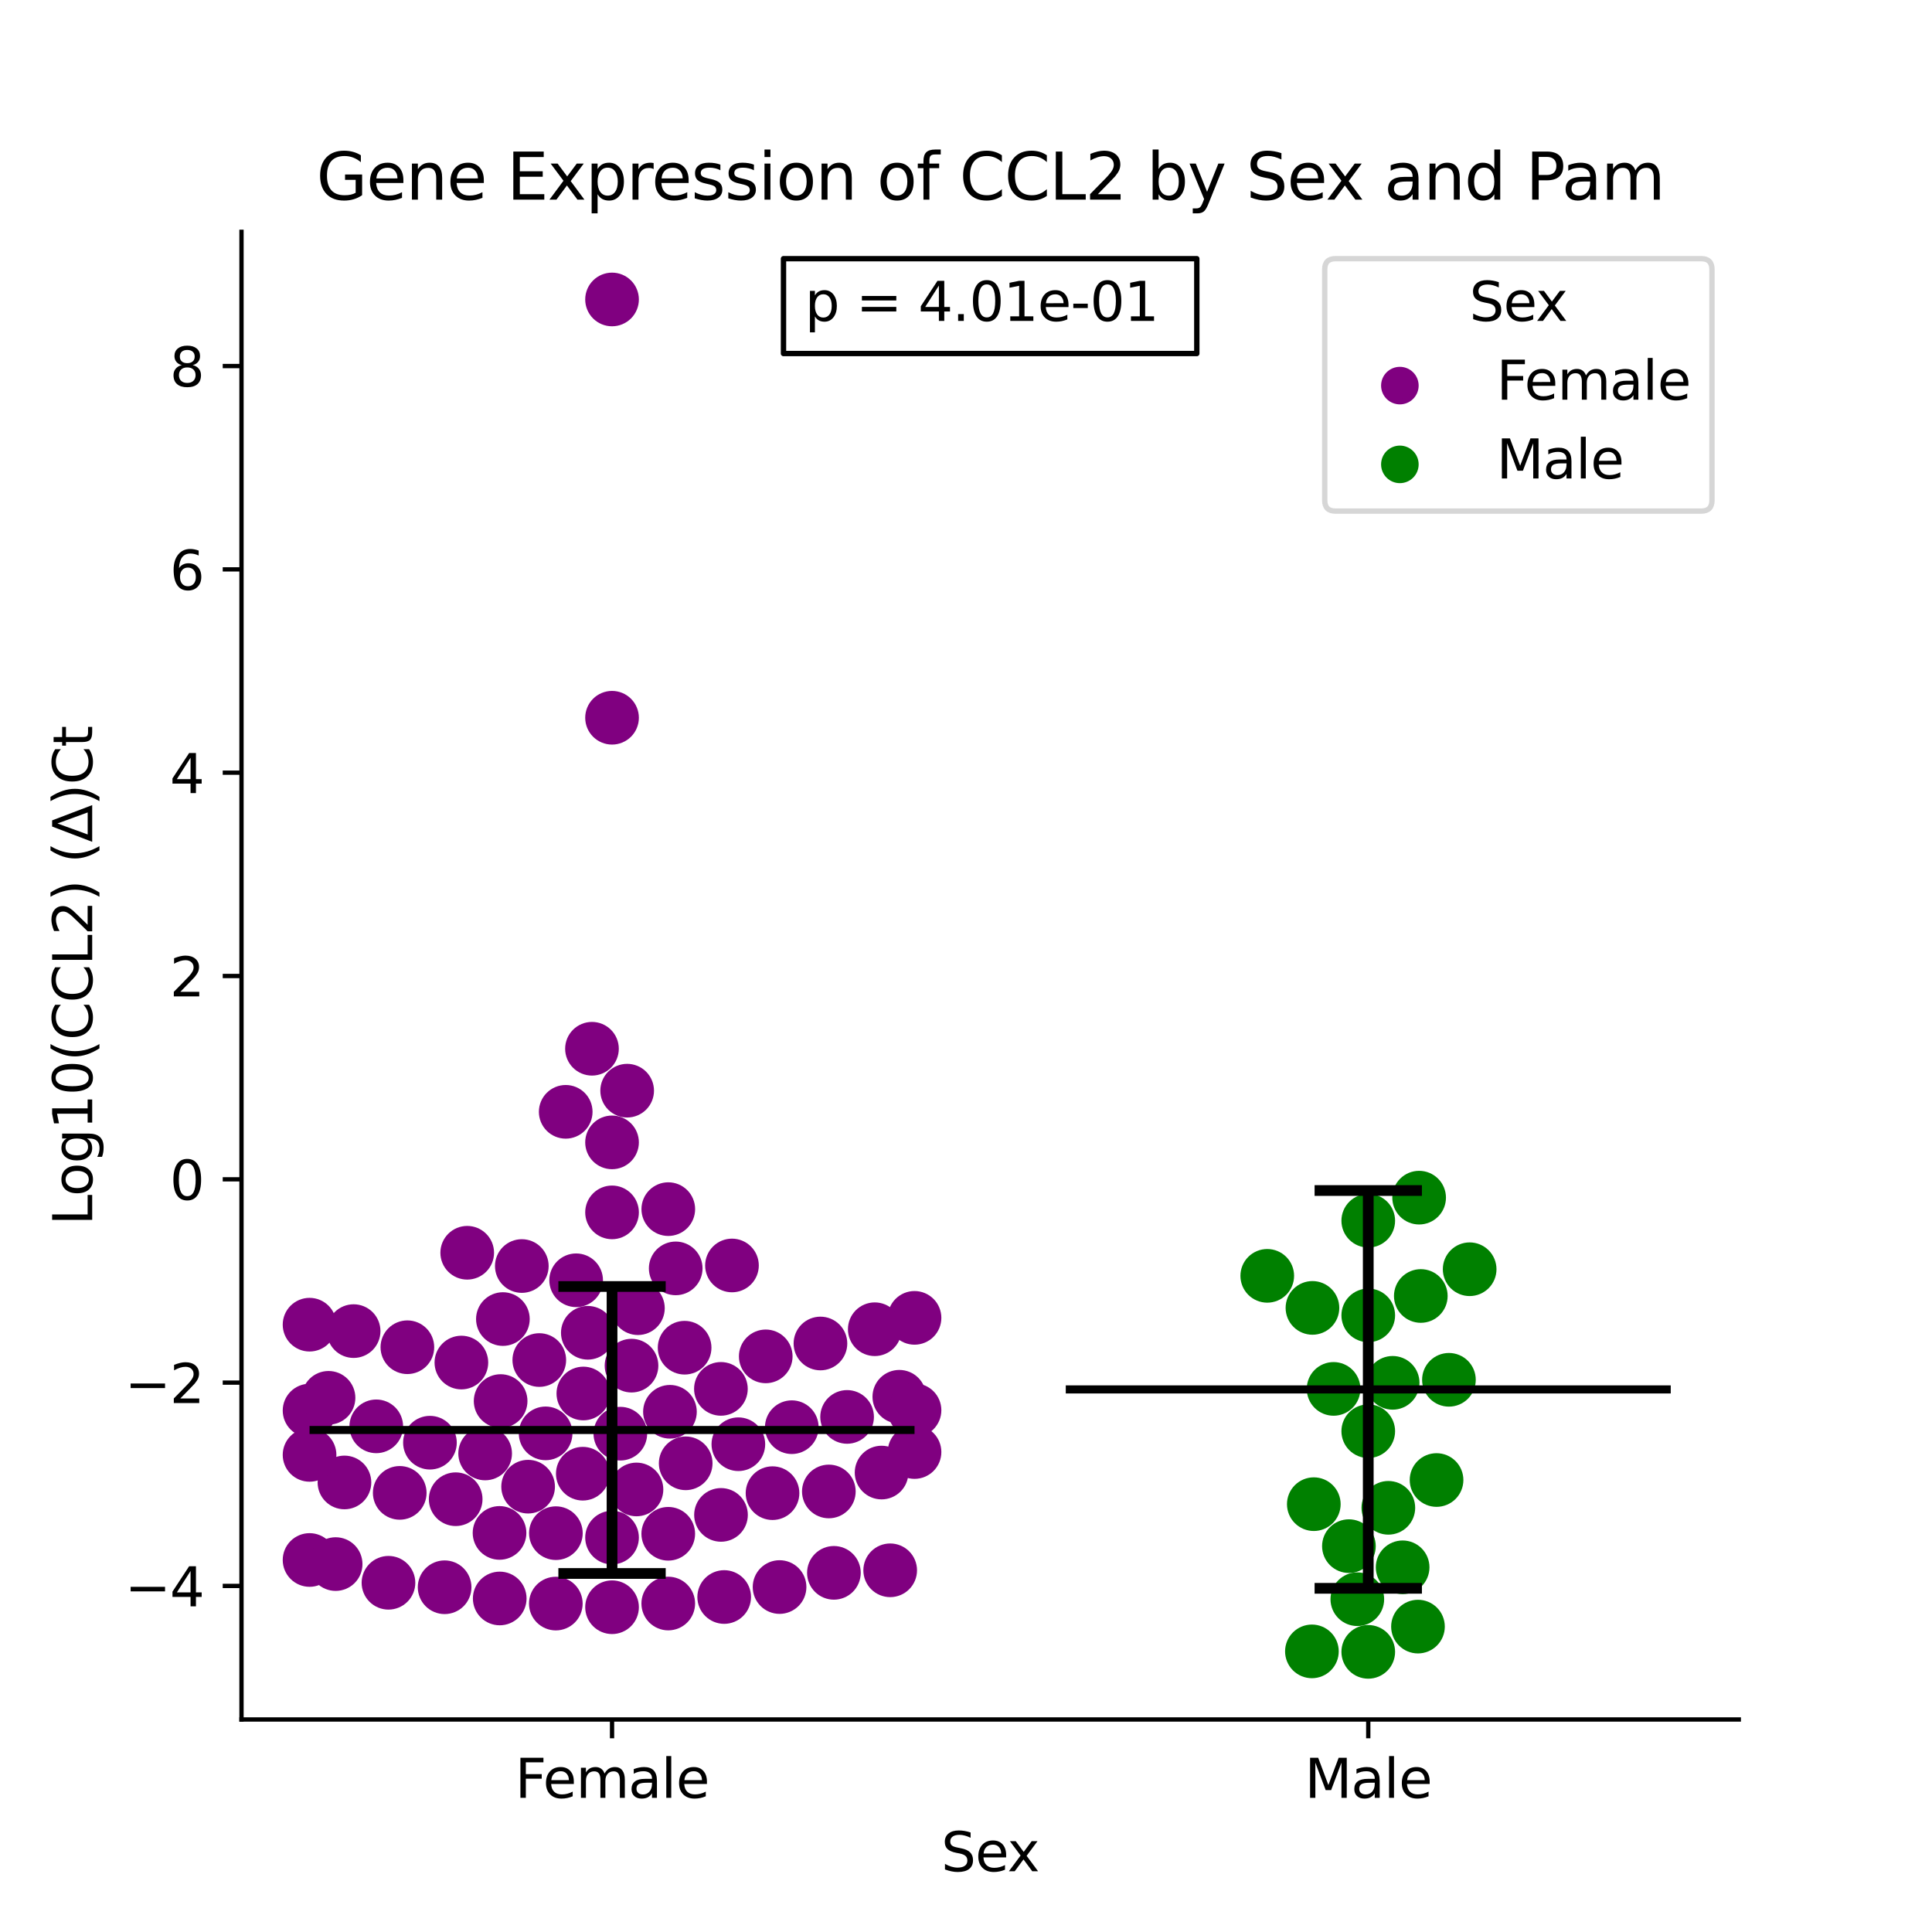 <?xml version="1.0" encoding="utf-8" standalone="no"?>
<!DOCTYPE svg PUBLIC "-//W3C//DTD SVG 1.1//EN"
  "http://www.w3.org/Graphics/SVG/1.1/DTD/svg11.dtd">
<svg xmlns:xlink="http://www.w3.org/1999/xlink" width="360pt" height="360pt" viewBox="0 0 360 360" xmlns="http://www.w3.org/2000/svg" version="1.1">
 <defs>
  <style type="text/css">*{stroke-linejoin: round; stroke-linecap: butt}</style>
 </defs>
 <g id="figure_1">
  <g id="patch_1">
   <path d="M 0 360 
L 360 360 
L 360 0 
L 0 0 
z
" style="fill: #ffffff"/>
  </g>
  <g id="axes_1">
   <g id="patch_2">
    <path d="M 45 320.4 
L 324 320.4 
L 324 43.2 
L 45 43.2 
z
" style="fill: #ffffff"/>
   </g>
   <g id="PathCollection_1">
    <defs>
     <path id="C0_0_53a5b826a6" d="M 0 5 
C 1.326 5 2.598 4.473 3.536 3.536 
C 4.473 2.598 5 1.326 5 -0 
C 5 -1.326 4.473 -2.598 3.536 -3.536 
C 2.598 -4.473 1.326 -5 0 -5 
C -1.326 -5 -2.598 -4.473 -3.536 -3.536 
C -4.473 -2.598 -5 -1.326 -5 0 
C -5 1.326 -4.473 2.598 -3.536 3.536 
C -2.598 4.473 -1.326 5 0 5 
z
"/>
    </defs>
    <g clip-path="url(#pcdf413e5a1)">
     <use xlink:href="#C0_0_53a5b826a6" x="107.357" y="238.561" style="fill: #800080"/>
    </g>
    <g clip-path="url(#pcdf413e5a1)">
     <use xlink:href="#C0_0_53a5b826a6" x="114.045" y="212.865" style="fill: #800080"/>
    </g>
    <g clip-path="url(#pcdf413e5a1)">
     <use xlink:href="#C0_0_53a5b826a6" x="114.045" y="225.909" style="fill: #800080"/>
    </g>
    <g clip-path="url(#pcdf413e5a1)">
     <use xlink:href="#C0_0_53a5b826a6" x="105.413" y="207.172" style="fill: #800080"/>
    </g>
    <g clip-path="url(#pcdf413e5a1)">
     <use xlink:href="#C0_0_53a5b826a6" x="136.393" y="235.802" style="fill: #800080"/>
    </g>
    <g clip-path="url(#pcdf413e5a1)">
     <use xlink:href="#C0_0_53a5b826a6" x="108.596" y="274.602" style="fill: #800080"/>
    </g>
    <g clip-path="url(#pcdf413e5a1)">
     <use xlink:href="#C0_0_53a5b826a6" x="57.682" y="262.837" style="fill: #800080"/>
    </g>
    <g clip-path="url(#pcdf413e5a1)">
     <use xlink:href="#C0_0_53a5b826a6" x="124.526" y="225.304" style="fill: #800080"/>
    </g>
    <g clip-path="url(#pcdf413e5a1)">
     <use xlink:href="#C0_0_53a5b826a6" x="108.698" y="259.659" style="fill: #800080"/>
    </g>
    <g clip-path="url(#pcdf413e5a1)">
     <use xlink:href="#C0_0_53a5b826a6" x="116.862" y="203.232" style="fill: #800080"/>
    </g>
    <g clip-path="url(#pcdf413e5a1)">
     <use xlink:href="#C0_0_53a5b826a6" x="110.306" y="195.42" style="fill: #800080"/>
    </g>
    <g clip-path="url(#pcdf413e5a1)">
     <use xlink:href="#C0_0_53a5b826a6" x="137.582" y="269.11" style="fill: #800080"/>
    </g>
    <g clip-path="url(#pcdf413e5a1)">
     <use xlink:href="#C0_0_53a5b826a6" x="155.386" y="293.076" style="fill: #800080"/>
    </g>
    <g clip-path="url(#pcdf413e5a1)">
     <use xlink:href="#C0_0_53a5b826a6" x="93.707" y="245.789" style="fill: #800080"/>
    </g>
    <g clip-path="url(#pcdf413e5a1)">
     <use xlink:href="#C0_0_53a5b826a6" x="134.331" y="258.797" style="fill: #800080"/>
    </g>
    <g clip-path="url(#pcdf413e5a1)">
     <use xlink:href="#C0_0_53a5b826a6" x="152.878" y="250.34" style="fill: #800080"/>
    </g>
    <g clip-path="url(#pcdf413e5a1)">
     <use xlink:href="#C0_0_53a5b826a6" x="114.045" y="133.742" style="fill: #800080"/>
    </g>
    <g clip-path="url(#pcdf413e5a1)">
     <use xlink:href="#C0_0_53a5b826a6" x="170.409" y="245.565" style="fill: #800080"/>
    </g>
    <g clip-path="url(#pcdf413e5a1)">
     <use xlink:href="#C0_0_53a5b826a6" x="70.112" y="265.778" style="fill: #800080"/>
    </g>
    <g clip-path="url(#pcdf413e5a1)">
     <use xlink:href="#C0_0_53a5b826a6" x="115.591" y="267.144" style="fill: #800080"/>
    </g>
    <g clip-path="url(#pcdf413e5a1)">
     <use xlink:href="#C0_0_53a5b826a6" x="90.4" y="270.832" style="fill: #800080"/>
    </g>
    <g clip-path="url(#pcdf413e5a1)">
     <use xlink:href="#C0_0_53a5b826a6" x="87.059" y="233.434" style="fill: #800080"/>
    </g>
    <g clip-path="url(#pcdf413e5a1)">
     <use xlink:href="#C0_0_53a5b826a6" x="100.489" y="253.424" style="fill: #800080"/>
    </g>
    <g clip-path="url(#pcdf413e5a1)">
     <use xlink:href="#C0_0_53a5b826a6" x="147.539" y="265.935" style="fill: #800080"/>
    </g>
    <g clip-path="url(#pcdf413e5a1)">
     <use xlink:href="#C0_0_53a5b826a6" x="75.908" y="251.038" style="fill: #800080"/>
    </g>
    <g clip-path="url(#pcdf413e5a1)">
     <use xlink:href="#C0_0_53a5b826a6" x="164.27" y="274.39" style="fill: #800080"/>
    </g>
    <g clip-path="url(#pcdf413e5a1)">
     <use xlink:href="#C0_0_53a5b826a6" x="97.233" y="235.907" style="fill: #800080"/>
    </g>
    <g clip-path="url(#pcdf413e5a1)">
     <use xlink:href="#C0_0_53a5b826a6" x="114.045" y="55.8" style="fill: #800080"/>
    </g>
    <g clip-path="url(#pcdf413e5a1)">
     <use xlink:href="#C0_0_53a5b826a6" x="118.599" y="277.538" style="fill: #800080"/>
    </g>
    <g clip-path="url(#pcdf413e5a1)">
     <use xlink:href="#C0_0_53a5b826a6" x="65.893" y="248.033" style="fill: #800080"/>
    </g>
    <g clip-path="url(#pcdf413e5a1)">
     <use xlink:href="#C0_0_53a5b826a6" x="142.685" y="252.74" style="fill: #800080"/>
    </g>
    <g clip-path="url(#pcdf413e5a1)">
     <use xlink:href="#C0_0_53a5b826a6" x="125.909" y="236.345" style="fill: #800080"/>
    </g>
    <g clip-path="url(#pcdf413e5a1)">
     <use xlink:href="#C0_0_53a5b826a6" x="85.972" y="253.891" style="fill: #800080"/>
    </g>
    <g clip-path="url(#pcdf413e5a1)">
     <use xlink:href="#C0_0_53a5b826a6" x="157.845" y="264.022" style="fill: #800080"/>
    </g>
    <g clip-path="url(#pcdf413e5a1)">
     <use xlink:href="#C0_0_53a5b826a6" x="118.866" y="243.762" style="fill: #800080"/>
    </g>
    <g clip-path="url(#pcdf413e5a1)">
     <use xlink:href="#C0_0_53a5b826a6" x="101.669" y="267.087" style="fill: #800080"/>
    </g>
    <g clip-path="url(#pcdf413e5a1)">
     <use xlink:href="#C0_0_53a5b826a6" x="170.409" y="270.565" style="fill: #800080"/>
    </g>
    <g clip-path="url(#pcdf413e5a1)">
     <use xlink:href="#C0_0_53a5b826a6" x="103.57" y="298.803" style="fill: #800080"/>
    </g>
    <g clip-path="url(#pcdf413e5a1)">
     <use xlink:href="#C0_0_53a5b826a6" x="134.348" y="282.28" style="fill: #800080"/>
    </g>
    <g clip-path="url(#pcdf413e5a1)">
     <use xlink:href="#C0_0_53a5b826a6" x="167.576" y="260.267" style="fill: #800080"/>
    </g>
    <g clip-path="url(#pcdf413e5a1)">
     <use xlink:href="#C0_0_53a5b826a6" x="93.081" y="285.637" style="fill: #800080"/>
    </g>
    <g clip-path="url(#pcdf413e5a1)">
     <use xlink:href="#C0_0_53a5b826a6" x="109.533" y="248.344" style="fill: #800080"/>
    </g>
    <g clip-path="url(#pcdf413e5a1)">
     <use xlink:href="#C0_0_53a5b826a6" x="163.001" y="247.683" style="fill: #800080"/>
    </g>
    <g clip-path="url(#pcdf413e5a1)">
     <use xlink:href="#C0_0_53a5b826a6" x="114.045" y="299.483" style="fill: #800080"/>
    </g>
    <g clip-path="url(#pcdf413e5a1)">
     <use xlink:href="#C0_0_53a5b826a6" x="93.117" y="297.851" style="fill: #800080"/>
    </g>
    <g clip-path="url(#pcdf413e5a1)">
     <use xlink:href="#C0_0_53a5b826a6" x="134.943" y="297.58" style="fill: #800080"/>
    </g>
    <g clip-path="url(#pcdf413e5a1)">
     <use xlink:href="#C0_0_53a5b826a6" x="64.184" y="276.233" style="fill: #800080"/>
    </g>
    <g clip-path="url(#pcdf413e5a1)">
     <use xlink:href="#C0_0_53a5b826a6" x="117.673" y="254.468" style="fill: #800080"/>
    </g>
    <g clip-path="url(#pcdf413e5a1)">
     <use xlink:href="#C0_0_53a5b826a6" x="84.91" y="279.357" style="fill: #800080"/>
    </g>
    <g clip-path="url(#pcdf413e5a1)">
     <use xlink:href="#C0_0_53a5b826a6" x="124.52" y="298.794" style="fill: #800080"/>
    </g>
    <g clip-path="url(#pcdf413e5a1)">
     <use xlink:href="#C0_0_53a5b826a6" x="57.682" y="290.68" style="fill: #800080"/>
    </g>
    <g clip-path="url(#pcdf413e5a1)">
     <use xlink:href="#C0_0_53a5b826a6" x="93.285" y="261.067" style="fill: #800080"/>
    </g>
    <g clip-path="url(#pcdf413e5a1)">
     <use xlink:href="#C0_0_53a5b826a6" x="114.045" y="286.506" style="fill: #800080"/>
    </g>
    <g clip-path="url(#pcdf413e5a1)">
     <use xlink:href="#C0_0_53a5b826a6" x="127.769" y="272.667" style="fill: #800080"/>
    </g>
    <g clip-path="url(#pcdf413e5a1)">
     <use xlink:href="#C0_0_53a5b826a6" x="61.217" y="260.464" style="fill: #800080"/>
    </g>
    <g clip-path="url(#pcdf413e5a1)">
     <use xlink:href="#C0_0_53a5b826a6" x="145.26" y="295.722" style="fill: #800080"/>
    </g>
    <g clip-path="url(#pcdf413e5a1)">
     <use xlink:href="#C0_0_53a5b826a6" x="82.849" y="295.761" style="fill: #800080"/>
    </g>
    <g clip-path="url(#pcdf413e5a1)">
     <use xlink:href="#C0_0_53a5b826a6" x="154.443" y="277.912" style="fill: #800080"/>
    </g>
    <g clip-path="url(#pcdf413e5a1)">
     <use xlink:href="#C0_0_53a5b826a6" x="57.682" y="246.835" style="fill: #800080"/>
    </g>
    <g clip-path="url(#pcdf413e5a1)">
     <use xlink:href="#C0_0_53a5b826a6" x="98.407" y="277.019" style="fill: #800080"/>
    </g>
    <g clip-path="url(#pcdf413e5a1)">
     <use xlink:href="#C0_0_53a5b826a6" x="165.874" y="292.603" style="fill: #800080"/>
    </g>
    <g clip-path="url(#pcdf413e5a1)">
     <use xlink:href="#C0_0_53a5b826a6" x="72.386" y="294.927" style="fill: #800080"/>
    </g>
    <g clip-path="url(#pcdf413e5a1)">
     <use xlink:href="#C0_0_53a5b826a6" x="103.581" y="285.683" style="fill: #800080"/>
    </g>
    <g clip-path="url(#pcdf413e5a1)">
     <use xlink:href="#C0_0_53a5b826a6" x="127.569" y="251.126" style="fill: #800080"/>
    </g>
    <g clip-path="url(#pcdf413e5a1)">
     <use xlink:href="#C0_0_53a5b826a6" x="124.835" y="263.065" style="fill: #800080"/>
    </g>
    <g clip-path="url(#pcdf413e5a1)">
     <use xlink:href="#C0_0_53a5b826a6" x="62.543" y="291.444" style="fill: #800080"/>
    </g>
    <g clip-path="url(#pcdf413e5a1)">
     <use xlink:href="#C0_0_53a5b826a6" x="143.948" y="278.229" style="fill: #800080"/>
    </g>
    <g clip-path="url(#pcdf413e5a1)">
     <use xlink:href="#C0_0_53a5b826a6" x="124.519" y="285.797" style="fill: #800080"/>
    </g>
    <g clip-path="url(#pcdf413e5a1)">
     <use xlink:href="#C0_0_53a5b826a6" x="74.484" y="278.175" style="fill: #800080"/>
    </g>
    <g clip-path="url(#pcdf413e5a1)">
     <use xlink:href="#C0_0_53a5b826a6" x="80.114" y="268.823" style="fill: #800080"/>
    </g>
    <g clip-path="url(#pcdf413e5a1)">
     <use xlink:href="#C0_0_53a5b826a6" x="170.409" y="262.779" style="fill: #800080"/>
    </g>
    <g clip-path="url(#pcdf413e5a1)">
     <use xlink:href="#C0_0_53a5b826a6" x="57.682" y="271.096" style="fill: #800080"/>
    </g>
   </g>
   <g id="PathCollection_2">
    <defs>
     <path id="C1_0_a96adc9874" d="M 0 5 
C 1.326 5 2.598 4.473 3.536 3.536 
C 4.473 2.598 5 1.326 5 -0 
C 5 -1.326 4.473 -2.598 3.536 -3.536 
C 2.598 -4.473 1.326 -5 0 -5 
C -1.326 -5 -2.598 -4.473 -3.536 -3.536 
C -4.473 -2.598 -5 -1.326 -5 0 
C -5 1.326 -4.473 2.598 -3.536 3.536 
C -2.598 4.473 -1.326 5 0 5 
z
"/>
    </defs>
    <g clip-path="url(#pcdf413e5a1)">
     <use xlink:href="#C1_0_a96adc9874" x="259.503" y="257.67" style="fill: #008000"/>
    </g>
    <g clip-path="url(#pcdf413e5a1)">
     <use xlink:href="#C1_0_a96adc9874" x="244.557" y="243.708" style="fill: #008000"/>
    </g>
    <g clip-path="url(#pcdf413e5a1)">
     <use xlink:href="#C1_0_a96adc9874" x="254.955" y="245.099" style="fill: #008000"/>
    </g>
    <g clip-path="url(#pcdf413e5a1)">
     <use xlink:href="#C1_0_a96adc9874" x="254.955" y="227.465" style="fill: #008000"/>
    </g>
    <g clip-path="url(#pcdf413e5a1)">
     <use xlink:href="#C1_0_a96adc9874" x="236.135" y="237.735" style="fill: #008000"/>
    </g>
    <g clip-path="url(#pcdf413e5a1)">
     <use xlink:href="#C1_0_a96adc9874" x="254.955" y="266.683" style="fill: #008000"/>
    </g>
    <g clip-path="url(#pcdf413e5a1)">
     <use xlink:href="#C1_0_a96adc9874" x="244.809" y="280.28" style="fill: #008000"/>
    </g>
    <g clip-path="url(#pcdf413e5a1)">
     <use xlink:href="#C1_0_a96adc9874" x="267.681" y="275.78" style="fill: #008000"/>
    </g>
    <g clip-path="url(#pcdf413e5a1)">
     <use xlink:href="#C1_0_a96adc9874" x="248.493" y="258.801" style="fill: #008000"/>
    </g>
    <g clip-path="url(#pcdf413e5a1)">
     <use xlink:href="#C1_0_a96adc9874" x="273.849" y="236.504" style="fill: #008000"/>
    </g>
    <g clip-path="url(#pcdf413e5a1)">
     <use xlink:href="#C1_0_a96adc9874" x="264.434" y="223.165" style="fill: #008000"/>
    </g>
    <g clip-path="url(#pcdf413e5a1)">
     <use xlink:href="#C1_0_a96adc9874" x="244.455" y="307.711" style="fill: #008000"/>
    </g>
    <g clip-path="url(#pcdf413e5a1)">
     <use xlink:href="#C1_0_a96adc9874" x="269.987" y="257.106" style="fill: #008000"/>
    </g>
    <g clip-path="url(#pcdf413e5a1)">
     <use xlink:href="#C1_0_a96adc9874" x="252.917" y="297.99" style="fill: #008000"/>
    </g>
    <g clip-path="url(#pcdf413e5a1)">
     <use xlink:href="#C1_0_a96adc9874" x="251.351" y="288.102" style="fill: #008000"/>
    </g>
    <g clip-path="url(#pcdf413e5a1)">
     <use xlink:href="#C1_0_a96adc9874" x="254.955" y="307.8" style="fill: #008000"/>
    </g>
    <g clip-path="url(#pcdf413e5a1)">
     <use xlink:href="#C1_0_a96adc9874" x="264.746" y="241.488" style="fill: #008000"/>
    </g>
    <g clip-path="url(#pcdf413e5a1)">
     <use xlink:href="#C1_0_a96adc9874" x="258.699" y="280.959" style="fill: #008000"/>
    </g>
    <g clip-path="url(#pcdf413e5a1)">
     <use xlink:href="#C1_0_a96adc9874" x="264.219" y="303.094" style="fill: #008000"/>
    </g>
    <g clip-path="url(#pcdf413e5a1)">
     <use xlink:href="#C1_0_a96adc9874" x="261.36" y="292.045" style="fill: #008000"/>
    </g>
   </g>
   <g id="PathCollection_3"/>
   <g id="PathCollection_4"/>
   <g id="matplotlib.axis_1">
    <g id="xtick_1">
     <g id="line2d_1">
      <defs>
       <path id="m23b4792fb8" d="M 0 0 
L 0 3.5 
" style="stroke: #000000; stroke-width: 0.8"/>
      </defs>
      <g>
       <use xlink:href="#m23b4792fb8" x="114.045" y="320.4" style="stroke: #000000; stroke-width: 0.8"/>
      </g>
     </g>
     <g id="text_1">
      <!-- Female -->
      <g transform="translate(95.968 334.998) scale(0.1 -0.1)">
       <defs>
        <path id="DejaVuSans-46" d="M 628 4666 
L 3309 4666 
L 3309 4134 
L 1259 4134 
L 1259 2759 
L 3109 2759 
L 3109 2228 
L 1259 2228 
L 1259 0 
L 628 0 
L 628 4666 
z
" transform="scale(0.016)"/>
        <path id="DejaVuSans-65" d="M 3597 1894 
L 3597 1613 
L 953 1613 
Q 991 1019 1311 708 
Q 1631 397 2203 397 
Q 2534 397 2845 478 
Q 3156 559 3463 722 
L 3463 178 
Q 3153 47 2828 -22 
Q 2503 -91 2169 -91 
Q 1331 -91 842 396 
Q 353 884 353 1716 
Q 353 2575 817 3079 
Q 1281 3584 2069 3584 
Q 2775 3584 3186 3129 
Q 3597 2675 3597 1894 
z
M 3022 2063 
Q 3016 2534 2758 2815 
Q 2500 3097 2075 3097 
Q 1594 3097 1305 2825 
Q 1016 2553 972 2059 
L 3022 2063 
z
" transform="scale(0.016)"/>
        <path id="DejaVuSans-6d" d="M 3328 2828 
Q 3544 3216 3844 3400 
Q 4144 3584 4550 3584 
Q 5097 3584 5394 3201 
Q 5691 2819 5691 2113 
L 5691 0 
L 5113 0 
L 5113 2094 
Q 5113 2597 4934 2840 
Q 4756 3084 4391 3084 
Q 3944 3084 3684 2787 
Q 3425 2491 3425 1978 
L 3425 0 
L 2847 0 
L 2847 2094 
Q 2847 2600 2669 2842 
Q 2491 3084 2119 3084 
Q 1678 3084 1418 2786 
Q 1159 2488 1159 1978 
L 1159 0 
L 581 0 
L 581 3500 
L 1159 3500 
L 1159 2956 
Q 1356 3278 1631 3431 
Q 1906 3584 2284 3584 
Q 2666 3584 2933 3390 
Q 3200 3197 3328 2828 
z
" transform="scale(0.016)"/>
        <path id="DejaVuSans-61" d="M 2194 1759 
Q 1497 1759 1228 1600 
Q 959 1441 959 1056 
Q 959 750 1161 570 
Q 1363 391 1709 391 
Q 2188 391 2477 730 
Q 2766 1069 2766 1631 
L 2766 1759 
L 2194 1759 
z
M 3341 1997 
L 3341 0 
L 2766 0 
L 2766 531 
Q 2569 213 2275 61 
Q 1981 -91 1556 -91 
Q 1019 -91 701 211 
Q 384 513 384 1019 
Q 384 1609 779 1909 
Q 1175 2209 1959 2209 
L 2766 2209 
L 2766 2266 
Q 2766 2663 2505 2880 
Q 2244 3097 1772 3097 
Q 1472 3097 1187 3025 
Q 903 2953 641 2809 
L 641 3341 
Q 956 3463 1253 3523 
Q 1550 3584 1831 3584 
Q 2591 3584 2966 3190 
Q 3341 2797 3341 1997 
z
" transform="scale(0.016)"/>
        <path id="DejaVuSans-6c" d="M 603 4863 
L 1178 4863 
L 1178 0 
L 603 0 
L 603 4863 
z
" transform="scale(0.016)"/>
       </defs>
       <use xlink:href="#DejaVuSans-46"/>
       <use xlink:href="#DejaVuSans-65" x="52.02"/>
       <use xlink:href="#DejaVuSans-6d" x="113.543"/>
       <use xlink:href="#DejaVuSans-61" x="210.955"/>
       <use xlink:href="#DejaVuSans-6c" x="272.234"/>
       <use xlink:href="#DejaVuSans-65" x="300.018"/>
      </g>
     </g>
    </g>
    <g id="xtick_2">
     <g id="line2d_2">
      <g>
       <use xlink:href="#m23b4792fb8" x="254.955" y="320.4" style="stroke: #000000; stroke-width: 0.8"/>
      </g>
     </g>
     <g id="text_2">
      <!-- Male -->
      <g transform="translate(243.111 334.998) scale(0.1 -0.1)">
       <defs>
        <path id="DejaVuSans-4d" d="M 628 4666 
L 1569 4666 
L 2759 1491 
L 3956 4666 
L 4897 4666 
L 4897 0 
L 4281 0 
L 4281 4097 
L 3078 897 
L 2444 897 
L 1241 4097 
L 1241 0 
L 628 0 
L 628 4666 
z
" transform="scale(0.016)"/>
       </defs>
       <use xlink:href="#DejaVuSans-4d"/>
       <use xlink:href="#DejaVuSans-61" x="86.279"/>
       <use xlink:href="#DejaVuSans-6c" x="147.559"/>
       <use xlink:href="#DejaVuSans-65" x="175.342"/>
      </g>
     </g>
    </g>
    <g id="text_3">
     <!-- Sex -->
     <g transform="translate(175.377 348.677) scale(0.1 -0.1)">
      <defs>
       <path id="DejaVuSans-53" d="M 3425 4513 
L 3425 3897 
Q 3066 4069 2747 4153 
Q 2428 4238 2131 4238 
Q 1616 4238 1336 4038 
Q 1056 3838 1056 3469 
Q 1056 3159 1242 3001 
Q 1428 2844 1947 2747 
L 2328 2669 
Q 3034 2534 3370 2195 
Q 3706 1856 3706 1288 
Q 3706 609 3251 259 
Q 2797 -91 1919 -91 
Q 1588 -91 1214 -16 
Q 841 59 441 206 
L 441 856 
Q 825 641 1194 531 
Q 1563 422 1919 422 
Q 2459 422 2753 634 
Q 3047 847 3047 1241 
Q 3047 1584 2836 1778 
Q 2625 1972 2144 2069 
L 1759 2144 
Q 1053 2284 737 2584 
Q 422 2884 422 3419 
Q 422 4038 858 4394 
Q 1294 4750 2059 4750 
Q 2388 4750 2728 4690 
Q 3069 4631 3425 4513 
z
" transform="scale(0.016)"/>
       <path id="DejaVuSans-78" d="M 3513 3500 
L 2247 1797 
L 3578 0 
L 2900 0 
L 1881 1375 
L 863 0 
L 184 0 
L 1544 1831 
L 300 3500 
L 978 3500 
L 1906 2253 
L 2834 3500 
L 3513 3500 
z
" transform="scale(0.016)"/>
      </defs>
      <use xlink:href="#DejaVuSans-53"/>
      <use xlink:href="#DejaVuSans-65" x="63.477"/>
      <use xlink:href="#DejaVuSans-78" x="123.25"/>
     </g>
    </g>
   </g>
   <g id="matplotlib.axis_2">
    <g id="ytick_1">
     <g id="line2d_3">
      <defs>
       <path id="m93847f42c0" d="M 0 0 
L -3.5 0 
" style="stroke: #000000; stroke-width: 0.8"/>
      </defs>
      <g>
       <use xlink:href="#m93847f42c0" x="45" y="295.517" style="stroke: #000000; stroke-width: 0.8"/>
      </g>
     </g>
     <g id="text_4">
      <!-- −4 -->
      <g transform="translate(23.258 299.317) scale(0.1 -0.1)">
       <defs>
        <path id="DejaVuSans-2212" d="M 678 2272 
L 4684 2272 
L 4684 1741 
L 678 1741 
L 678 2272 
z
" transform="scale(0.016)"/>
        <path id="DejaVuSans-34" d="M 2419 4116 
L 825 1625 
L 2419 1625 
L 2419 4116 
z
M 2253 4666 
L 3047 4666 
L 3047 1625 
L 3713 1625 
L 3713 1100 
L 3047 1100 
L 3047 0 
L 2419 0 
L 2419 1100 
L 313 1100 
L 313 1709 
L 2253 4666 
z
" transform="scale(0.016)"/>
       </defs>
       <use xlink:href="#DejaVuSans-2212"/>
       <use xlink:href="#DejaVuSans-34" x="83.789"/>
      </g>
     </g>
    </g>
    <g id="ytick_2">
     <g id="line2d_4">
      <g>
       <use xlink:href="#m93847f42c0" x="45" y="257.633" style="stroke: #000000; stroke-width: 0.8"/>
      </g>
     </g>
     <g id="text_5">
      <!-- −2 -->
      <g transform="translate(23.258 261.432) scale(0.1 -0.1)">
       <defs>
        <path id="DejaVuSans-32" d="M 1228 531 
L 3431 531 
L 3431 0 
L 469 0 
L 469 531 
Q 828 903 1448 1529 
Q 2069 2156 2228 2338 
Q 2531 2678 2651 2914 
Q 2772 3150 2772 3378 
Q 2772 3750 2511 3984 
Q 2250 4219 1831 4219 
Q 1534 4219 1204 4116 
Q 875 4013 500 3803 
L 500 4441 
Q 881 4594 1212 4672 
Q 1544 4750 1819 4750 
Q 2544 4750 2975 4387 
Q 3406 4025 3406 3419 
Q 3406 3131 3298 2873 
Q 3191 2616 2906 2266 
Q 2828 2175 2409 1742 
Q 1991 1309 1228 531 
z
" transform="scale(0.016)"/>
       </defs>
       <use xlink:href="#DejaVuSans-2212"/>
       <use xlink:href="#DejaVuSans-32" x="83.789"/>
      </g>
     </g>
    </g>
    <g id="ytick_3">
     <g id="line2d_5">
      <g>
       <use xlink:href="#m93847f42c0" x="45" y="219.748" style="stroke: #000000; stroke-width: 0.8"/>
      </g>
     </g>
     <g id="text_6">
      <!-- 0 -->
      <g transform="translate(31.637 223.547) scale(0.1 -0.1)">
       <defs>
        <path id="DejaVuSans-30" d="M 2034 4250 
Q 1547 4250 1301 3770 
Q 1056 3291 1056 2328 
Q 1056 1369 1301 889 
Q 1547 409 2034 409 
Q 2525 409 2770 889 
Q 3016 1369 3016 2328 
Q 3016 3291 2770 3770 
Q 2525 4250 2034 4250 
z
M 2034 4750 
Q 2819 4750 3233 4129 
Q 3647 3509 3647 2328 
Q 3647 1150 3233 529 
Q 2819 -91 2034 -91 
Q 1250 -91 836 529 
Q 422 1150 422 2328 
Q 422 3509 836 4129 
Q 1250 4750 2034 4750 
z
" transform="scale(0.016)"/>
       </defs>
       <use xlink:href="#DejaVuSans-30"/>
      </g>
     </g>
    </g>
    <g id="ytick_4">
     <g id="line2d_6">
      <g>
       <use xlink:href="#m93847f42c0" x="45" y="181.863" style="stroke: #000000; stroke-width: 0.8"/>
      </g>
     </g>
     <g id="text_7">
      <!-- 2 -->
      <g transform="translate(31.637 185.663) scale(0.1 -0.1)">
       <use xlink:href="#DejaVuSans-32"/>
      </g>
     </g>
    </g>
    <g id="ytick_5">
     <g id="line2d_7">
      <g>
       <use xlink:href="#m93847f42c0" x="45" y="143.979" style="stroke: #000000; stroke-width: 0.8"/>
      </g>
     </g>
     <g id="text_8">
      <!-- 4 -->
      <g transform="translate(31.637 147.778) scale(0.1 -0.1)">
       <use xlink:href="#DejaVuSans-34"/>
      </g>
     </g>
    </g>
    <g id="ytick_6">
     <g id="line2d_8">
      <g>
       <use xlink:href="#m93847f42c0" x="45" y="106.094" style="stroke: #000000; stroke-width: 0.8"/>
      </g>
     </g>
     <g id="text_9">
      <!-- 6 -->
      <g transform="translate(31.637 109.893) scale(0.1 -0.1)">
       <defs>
        <path id="DejaVuSans-36" d="M 2113 2584 
Q 1688 2584 1439 2293 
Q 1191 2003 1191 1497 
Q 1191 994 1439 701 
Q 1688 409 2113 409 
Q 2538 409 2786 701 
Q 3034 994 3034 1497 
Q 3034 2003 2786 2293 
Q 2538 2584 2113 2584 
z
M 3366 4563 
L 3366 3988 
Q 3128 4100 2886 4159 
Q 2644 4219 2406 4219 
Q 1781 4219 1451 3797 
Q 1122 3375 1075 2522 
Q 1259 2794 1537 2939 
Q 1816 3084 2150 3084 
Q 2853 3084 3261 2657 
Q 3669 2231 3669 1497 
Q 3669 778 3244 343 
Q 2819 -91 2113 -91 
Q 1303 -91 875 529 
Q 447 1150 447 2328 
Q 447 3434 972 4092 
Q 1497 4750 2381 4750 
Q 2619 4750 2861 4703 
Q 3103 4656 3366 4563 
z
" transform="scale(0.016)"/>
       </defs>
       <use xlink:href="#DejaVuSans-36"/>
      </g>
     </g>
    </g>
    <g id="ytick_7">
     <g id="line2d_9">
      <g>
       <use xlink:href="#m93847f42c0" x="45" y="68.209" style="stroke: #000000; stroke-width: 0.8"/>
      </g>
     </g>
     <g id="text_10">
      <!-- 8 -->
      <g transform="translate(31.637 72.009) scale(0.1 -0.1)">
       <defs>
        <path id="DejaVuSans-38" d="M 2034 2216 
Q 1584 2216 1326 1975 
Q 1069 1734 1069 1313 
Q 1069 891 1326 650 
Q 1584 409 2034 409 
Q 2484 409 2743 651 
Q 3003 894 3003 1313 
Q 3003 1734 2745 1975 
Q 2488 2216 2034 2216 
z
M 1403 2484 
Q 997 2584 770 2862 
Q 544 3141 544 3541 
Q 544 4100 942 4425 
Q 1341 4750 2034 4750 
Q 2731 4750 3128 4425 
Q 3525 4100 3525 3541 
Q 3525 3141 3298 2862 
Q 3072 2584 2669 2484 
Q 3125 2378 3379 2068 
Q 3634 1759 3634 1313 
Q 3634 634 3220 271 
Q 2806 -91 2034 -91 
Q 1263 -91 848 271 
Q 434 634 434 1313 
Q 434 1759 690 2068 
Q 947 2378 1403 2484 
z
M 1172 3481 
Q 1172 3119 1398 2916 
Q 1625 2713 2034 2713 
Q 2441 2713 2670 2916 
Q 2900 3119 2900 3481 
Q 2900 3844 2670 4047 
Q 2441 4250 2034 4250 
Q 1625 4250 1398 4047 
Q 1172 3844 1172 3481 
z
" transform="scale(0.016)"/>
       </defs>
       <use xlink:href="#DejaVuSans-38"/>
      </g>
     </g>
    </g>
    <g id="text_11">
     <!-- Log10(CCL2) (Δ)Ct -->
     <g transform="translate(17.178 228.309) rotate(-90) scale(0.1 -0.1)">
      <defs>
       <path id="DejaVuSans-4c" d="M 628 4666 
L 1259 4666 
L 1259 531 
L 3531 531 
L 3531 0 
L 628 0 
L 628 4666 
z
" transform="scale(0.016)"/>
       <path id="DejaVuSans-6f" d="M 1959 3097 
Q 1497 3097 1228 2736 
Q 959 2375 959 1747 
Q 959 1119 1226 758 
Q 1494 397 1959 397 
Q 2419 397 2687 759 
Q 2956 1122 2956 1747 
Q 2956 2369 2687 2733 
Q 2419 3097 1959 3097 
z
M 1959 3584 
Q 2709 3584 3137 3096 
Q 3566 2609 3566 1747 
Q 3566 888 3137 398 
Q 2709 -91 1959 -91 
Q 1206 -91 779 398 
Q 353 888 353 1747 
Q 353 2609 779 3096 
Q 1206 3584 1959 3584 
z
" transform="scale(0.016)"/>
       <path id="DejaVuSans-67" d="M 2906 1791 
Q 2906 2416 2648 2759 
Q 2391 3103 1925 3103 
Q 1463 3103 1205 2759 
Q 947 2416 947 1791 
Q 947 1169 1205 825 
Q 1463 481 1925 481 
Q 2391 481 2648 825 
Q 2906 1169 2906 1791 
z
M 3481 434 
Q 3481 -459 3084 -895 
Q 2688 -1331 1869 -1331 
Q 1566 -1331 1297 -1286 
Q 1028 -1241 775 -1147 
L 775 -588 
Q 1028 -725 1275 -790 
Q 1522 -856 1778 -856 
Q 2344 -856 2625 -561 
Q 2906 -266 2906 331 
L 2906 616 
Q 2728 306 2450 153 
Q 2172 0 1784 0 
Q 1141 0 747 490 
Q 353 981 353 1791 
Q 353 2603 747 3093 
Q 1141 3584 1784 3584 
Q 2172 3584 2450 3431 
Q 2728 3278 2906 2969 
L 2906 3500 
L 3481 3500 
L 3481 434 
z
" transform="scale(0.016)"/>
       <path id="DejaVuSans-31" d="M 794 531 
L 1825 531 
L 1825 4091 
L 703 3866 
L 703 4441 
L 1819 4666 
L 2450 4666 
L 2450 531 
L 3481 531 
L 3481 0 
L 794 0 
L 794 531 
z
" transform="scale(0.016)"/>
       <path id="DejaVuSans-28" d="M 1984 4856 
Q 1566 4138 1362 3434 
Q 1159 2731 1159 2009 
Q 1159 1288 1364 580 
Q 1569 -128 1984 -844 
L 1484 -844 
Q 1016 -109 783 600 
Q 550 1309 550 2009 
Q 550 2706 781 3412 
Q 1013 4119 1484 4856 
L 1984 4856 
z
" transform="scale(0.016)"/>
       <path id="DejaVuSans-43" d="M 4122 4306 
L 4122 3641 
Q 3803 3938 3442 4084 
Q 3081 4231 2675 4231 
Q 1875 4231 1450 3742 
Q 1025 3253 1025 2328 
Q 1025 1406 1450 917 
Q 1875 428 2675 428 
Q 3081 428 3442 575 
Q 3803 722 4122 1019 
L 4122 359 
Q 3791 134 3420 21 
Q 3050 -91 2638 -91 
Q 1578 -91 968 557 
Q 359 1206 359 2328 
Q 359 3453 968 4101 
Q 1578 4750 2638 4750 
Q 3056 4750 3426 4639 
Q 3797 4528 4122 4306 
z
" transform="scale(0.016)"/>
       <path id="DejaVuSans-29" d="M 513 4856 
L 1013 4856 
Q 1481 4119 1714 3412 
Q 1947 2706 1947 2009 
Q 1947 1309 1714 600 
Q 1481 -109 1013 -844 
L 513 -844 
Q 928 -128 1133 580 
Q 1338 1288 1338 2009 
Q 1338 2731 1133 3434 
Q 928 4138 513 4856 
z
" transform="scale(0.016)"/>
       <path id="DejaVuSans-20" transform="scale(0.016)"/>
       <path id="DejaVuSans-394" d="M 2188 4044 
L 906 525 
L 3472 525 
L 2188 4044 
z
M 50 0 
L 1831 4666 
L 2547 4666 
L 4325 0 
L 50 0 
z
" transform="scale(0.016)"/>
       <path id="DejaVuSans-74" d="M 1172 4494 
L 1172 3500 
L 2356 3500 
L 2356 3053 
L 1172 3053 
L 1172 1153 
Q 1172 725 1289 603 
Q 1406 481 1766 481 
L 2356 481 
L 2356 0 
L 1766 0 
Q 1100 0 847 248 
Q 594 497 594 1153 
L 594 3053 
L 172 3053 
L 172 3500 
L 594 3500 
L 594 4494 
L 1172 4494 
z
" transform="scale(0.016)"/>
      </defs>
      <use xlink:href="#DejaVuSans-4c"/>
      <use xlink:href="#DejaVuSans-6f" x="53.963"/>
      <use xlink:href="#DejaVuSans-67" x="115.145"/>
      <use xlink:href="#DejaVuSans-31" x="178.621"/>
      <use xlink:href="#DejaVuSans-30" x="242.244"/>
      <use xlink:href="#DejaVuSans-28" x="305.867"/>
      <use xlink:href="#DejaVuSans-43" x="344.881"/>
      <use xlink:href="#DejaVuSans-43" x="414.705"/>
      <use xlink:href="#DejaVuSans-4c" x="484.529"/>
      <use xlink:href="#DejaVuSans-32" x="540.242"/>
      <use xlink:href="#DejaVuSans-29" x="603.865"/>
      <use xlink:href="#DejaVuSans-20" x="642.879"/>
      <use xlink:href="#DejaVuSans-28" x="674.666"/>
      <use xlink:href="#DejaVuSans-394" x="713.68"/>
      <use xlink:href="#DejaVuSans-29" x="782.088"/>
      <use xlink:href="#DejaVuSans-43" x="821.102"/>
      <use xlink:href="#DejaVuSans-74" x="890.926"/>
     </g>
    </g>
   </g>
   <g id="LineCollection_1">
    <path d="M 114.045 293.195 
L 114.045 239.723 
" clip-path="url(#pcdf413e5a1)" style="fill: none; stroke: #000000; stroke-width: 2"/>
   </g>
   <g id="line2d_10">
    <defs>
     <path id="m746fca8405" d="M 10 0 
L -10 -0 
" style="stroke: #000000; stroke-width: 2"/>
    </defs>
    <g clip-path="url(#pcdf413e5a1)">
     <use xlink:href="#m746fca8405" x="114.045" y="293.195" style="stroke: #000000; stroke-width: 2"/>
    </g>
   </g>
   <g id="line2d_11">
    <g clip-path="url(#pcdf413e5a1)">
     <use xlink:href="#m746fca8405" x="114.045" y="239.723" style="stroke: #000000; stroke-width: 2"/>
    </g>
   </g>
   <g id="LineCollection_2">
    <path d="M 254.955 295.958 
L 254.955 221.837 
" clip-path="url(#pcdf413e5a1)" style="fill: none; stroke: #000000; stroke-width: 2"/>
   </g>
   <g id="line2d_12">
    <g clip-path="url(#pcdf413e5a1)">
     <use xlink:href="#m746fca8405" x="254.955" y="295.958" style="stroke: #000000; stroke-width: 2"/>
    </g>
   </g>
   <g id="line2d_13">
    <g clip-path="url(#pcdf413e5a1)">
     <use xlink:href="#m746fca8405" x="254.955" y="221.837" style="stroke: #000000; stroke-width: 2"/>
    </g>
   </g>
   <g id="LineCollection_3">
    <path d="M 57.682 266.459 
L 170.409 266.459 
" clip-path="url(#pcdf413e5a1)" style="fill: none; stroke: #000000; stroke-width: 1.5"/>
   </g>
   <g id="LineCollection_4">
    <path d="M 198.591 258.897 
L 311.318 258.897 
" clip-path="url(#pcdf413e5a1)" style="fill: none; stroke: #000000; stroke-width: 1.5"/>
   </g>
   <g id="patch_3">
    <path d="M 45 320.4 
L 45 43.2 
" style="fill: none; stroke: #000000; stroke-width: 0.8; stroke-linejoin: miter; stroke-linecap: square"/>
   </g>
   <g id="patch_4">
    <path d="M 45 320.4 
L 324 320.4 
" style="fill: none; stroke: #000000; stroke-width: 0.8; stroke-linejoin: miter; stroke-linecap: square"/>
   </g>
   <g id="text_12">
    <!-- Gene Expression of CCL2 by Sex and Pam -->
    <g transform="translate(58.961 37.2) scale(0.12 -0.12)">
     <defs>
      <path id="DejaVuSans-47" d="M 3809 666 
L 3809 1919 
L 2778 1919 
L 2778 2438 
L 4434 2438 
L 4434 434 
Q 4069 175 3628 42 
Q 3188 -91 2688 -91 
Q 1594 -91 976 548 
Q 359 1188 359 2328 
Q 359 3472 976 4111 
Q 1594 4750 2688 4750 
Q 3144 4750 3555 4637 
Q 3966 4525 4313 4306 
L 4313 3634 
Q 3963 3931 3569 4081 
Q 3175 4231 2741 4231 
Q 1884 4231 1454 3753 
Q 1025 3275 1025 2328 
Q 1025 1384 1454 906 
Q 1884 428 2741 428 
Q 3075 428 3337 486 
Q 3600 544 3809 666 
z
" transform="scale(0.016)"/>
      <path id="DejaVuSans-6e" d="M 3513 2113 
L 3513 0 
L 2938 0 
L 2938 2094 
Q 2938 2591 2744 2837 
Q 2550 3084 2163 3084 
Q 1697 3084 1428 2787 
Q 1159 2491 1159 1978 
L 1159 0 
L 581 0 
L 581 3500 
L 1159 3500 
L 1159 2956 
Q 1366 3272 1645 3428 
Q 1925 3584 2291 3584 
Q 2894 3584 3203 3211 
Q 3513 2838 3513 2113 
z
" transform="scale(0.016)"/>
      <path id="DejaVuSans-45" d="M 628 4666 
L 3578 4666 
L 3578 4134 
L 1259 4134 
L 1259 2753 
L 3481 2753 
L 3481 2222 
L 1259 2222 
L 1259 531 
L 3634 531 
L 3634 0 
L 628 0 
L 628 4666 
z
" transform="scale(0.016)"/>
      <path id="DejaVuSans-70" d="M 1159 525 
L 1159 -1331 
L 581 -1331 
L 581 3500 
L 1159 3500 
L 1159 2969 
Q 1341 3281 1617 3432 
Q 1894 3584 2278 3584 
Q 2916 3584 3314 3078 
Q 3713 2572 3713 1747 
Q 3713 922 3314 415 
Q 2916 -91 2278 -91 
Q 1894 -91 1617 61 
Q 1341 213 1159 525 
z
M 3116 1747 
Q 3116 2381 2855 2742 
Q 2594 3103 2138 3103 
Q 1681 3103 1420 2742 
Q 1159 2381 1159 1747 
Q 1159 1113 1420 752 
Q 1681 391 2138 391 
Q 2594 391 2855 752 
Q 3116 1113 3116 1747 
z
" transform="scale(0.016)"/>
      <path id="DejaVuSans-72" d="M 2631 2963 
Q 2534 3019 2420 3045 
Q 2306 3072 2169 3072 
Q 1681 3072 1420 2755 
Q 1159 2438 1159 1844 
L 1159 0 
L 581 0 
L 581 3500 
L 1159 3500 
L 1159 2956 
Q 1341 3275 1631 3429 
Q 1922 3584 2338 3584 
Q 2397 3584 2469 3576 
Q 2541 3569 2628 3553 
L 2631 2963 
z
" transform="scale(0.016)"/>
      <path id="DejaVuSans-73" d="M 2834 3397 
L 2834 2853 
Q 2591 2978 2328 3040 
Q 2066 3103 1784 3103 
Q 1356 3103 1142 2972 
Q 928 2841 928 2578 
Q 928 2378 1081 2264 
Q 1234 2150 1697 2047 
L 1894 2003 
Q 2506 1872 2764 1633 
Q 3022 1394 3022 966 
Q 3022 478 2636 193 
Q 2250 -91 1575 -91 
Q 1294 -91 989 -36 
Q 684 19 347 128 
L 347 722 
Q 666 556 975 473 
Q 1284 391 1588 391 
Q 1994 391 2212 530 
Q 2431 669 2431 922 
Q 2431 1156 2273 1281 
Q 2116 1406 1581 1522 
L 1381 1569 
Q 847 1681 609 1914 
Q 372 2147 372 2553 
Q 372 3047 722 3315 
Q 1072 3584 1716 3584 
Q 2034 3584 2315 3537 
Q 2597 3491 2834 3397 
z
" transform="scale(0.016)"/>
      <path id="DejaVuSans-69" d="M 603 3500 
L 1178 3500 
L 1178 0 
L 603 0 
L 603 3500 
z
M 603 4863 
L 1178 4863 
L 1178 4134 
L 603 4134 
L 603 4863 
z
" transform="scale(0.016)"/>
      <path id="DejaVuSans-66" d="M 2375 4863 
L 2375 4384 
L 1825 4384 
Q 1516 4384 1395 4259 
Q 1275 4134 1275 3809 
L 1275 3500 
L 2222 3500 
L 2222 3053 
L 1275 3053 
L 1275 0 
L 697 0 
L 697 3053 
L 147 3053 
L 147 3500 
L 697 3500 
L 697 3744 
Q 697 4328 969 4595 
Q 1241 4863 1831 4863 
L 2375 4863 
z
" transform="scale(0.016)"/>
      <path id="DejaVuSans-62" d="M 3116 1747 
Q 3116 2381 2855 2742 
Q 2594 3103 2138 3103 
Q 1681 3103 1420 2742 
Q 1159 2381 1159 1747 
Q 1159 1113 1420 752 
Q 1681 391 2138 391 
Q 2594 391 2855 752 
Q 3116 1113 3116 1747 
z
M 1159 2969 
Q 1341 3281 1617 3432 
Q 1894 3584 2278 3584 
Q 2916 3584 3314 3078 
Q 3713 2572 3713 1747 
Q 3713 922 3314 415 
Q 2916 -91 2278 -91 
Q 1894 -91 1617 61 
Q 1341 213 1159 525 
L 1159 0 
L 581 0 
L 581 4863 
L 1159 4863 
L 1159 2969 
z
" transform="scale(0.016)"/>
      <path id="DejaVuSans-79" d="M 2059 -325 
Q 1816 -950 1584 -1140 
Q 1353 -1331 966 -1331 
L 506 -1331 
L 506 -850 
L 844 -850 
Q 1081 -850 1212 -737 
Q 1344 -625 1503 -206 
L 1606 56 
L 191 3500 
L 800 3500 
L 1894 763 
L 2988 3500 
L 3597 3500 
L 2059 -325 
z
" transform="scale(0.016)"/>
      <path id="DejaVuSans-64" d="M 2906 2969 
L 2906 4863 
L 3481 4863 
L 3481 0 
L 2906 0 
L 2906 525 
Q 2725 213 2448 61 
Q 2172 -91 1784 -91 
Q 1150 -91 751 415 
Q 353 922 353 1747 
Q 353 2572 751 3078 
Q 1150 3584 1784 3584 
Q 2172 3584 2448 3432 
Q 2725 3281 2906 2969 
z
M 947 1747 
Q 947 1113 1208 752 
Q 1469 391 1925 391 
Q 2381 391 2643 752 
Q 2906 1113 2906 1747 
Q 2906 2381 2643 2742 
Q 2381 3103 1925 3103 
Q 1469 3103 1208 2742 
Q 947 2381 947 1747 
z
" transform="scale(0.016)"/>
      <path id="DejaVuSans-50" d="M 1259 4147 
L 1259 2394 
L 2053 2394 
Q 2494 2394 2734 2622 
Q 2975 2850 2975 3272 
Q 2975 3691 2734 3919 
Q 2494 4147 2053 4147 
L 1259 4147 
z
M 628 4666 
L 2053 4666 
Q 2838 4666 3239 4311 
Q 3641 3956 3641 3272 
Q 3641 2581 3239 2228 
Q 2838 1875 2053 1875 
L 1259 1875 
L 1259 0 
L 628 0 
L 628 4666 
z
" transform="scale(0.016)"/>
     </defs>
     <use xlink:href="#DejaVuSans-47"/>
     <use xlink:href="#DejaVuSans-65" x="77.49"/>
     <use xlink:href="#DejaVuSans-6e" x="139.014"/>
     <use xlink:href="#DejaVuSans-65" x="202.393"/>
     <use xlink:href="#DejaVuSans-20" x="263.916"/>
     <use xlink:href="#DejaVuSans-45" x="295.703"/>
     <use xlink:href="#DejaVuSans-78" x="358.887"/>
     <use xlink:href="#DejaVuSans-70" x="418.066"/>
     <use xlink:href="#DejaVuSans-72" x="481.543"/>
     <use xlink:href="#DejaVuSans-65" x="520.406"/>
     <use xlink:href="#DejaVuSans-73" x="581.93"/>
     <use xlink:href="#DejaVuSans-73" x="634.029"/>
     <use xlink:href="#DejaVuSans-69" x="686.129"/>
     <use xlink:href="#DejaVuSans-6f" x="713.912"/>
     <use xlink:href="#DejaVuSans-6e" x="775.094"/>
     <use xlink:href="#DejaVuSans-20" x="838.473"/>
     <use xlink:href="#DejaVuSans-6f" x="870.26"/>
     <use xlink:href="#DejaVuSans-66" x="931.441"/>
     <use xlink:href="#DejaVuSans-20" x="966.646"/>
     <use xlink:href="#DejaVuSans-43" x="998.434"/>
     <use xlink:href="#DejaVuSans-43" x="1068.258"/>
     <use xlink:href="#DejaVuSans-4c" x="1138.082"/>
     <use xlink:href="#DejaVuSans-32" x="1193.795"/>
     <use xlink:href="#DejaVuSans-20" x="1257.418"/>
     <use xlink:href="#DejaVuSans-62" x="1289.205"/>
     <use xlink:href="#DejaVuSans-79" x="1352.682"/>
     <use xlink:href="#DejaVuSans-20" x="1411.861"/>
     <use xlink:href="#DejaVuSans-53" x="1443.648"/>
     <use xlink:href="#DejaVuSans-65" x="1507.125"/>
     <use xlink:href="#DejaVuSans-78" x="1566.898"/>
     <use xlink:href="#DejaVuSans-20" x="1626.078"/>
     <use xlink:href="#DejaVuSans-61" x="1657.865"/>
     <use xlink:href="#DejaVuSans-6e" x="1719.145"/>
     <use xlink:href="#DejaVuSans-64" x="1782.523"/>
     <use xlink:href="#DejaVuSans-20" x="1846"/>
     <use xlink:href="#DejaVuSans-50" x="1877.787"/>
     <use xlink:href="#DejaVuSans-61" x="1933.59"/>
     <use xlink:href="#DejaVuSans-6d" x="1994.869"/>
    </g>
   </g>
   <g id="patch_5">
    <path d="M 145.993 65.878 
L 223.007 65.878 
L 223.007 48.2 
L 145.993 48.2 
z
" style="fill: #ffffff; stroke: #000000; stroke-linejoin: miter"/>
   </g>
   <g id="text_13">
    <!-- p = 4.01e-01  -->
    <g transform="translate(149.993 59.798) scale(0.1 -0.1)">
     <defs>
      <path id="DejaVuSans-3d" d="M 678 2906 
L 4684 2906 
L 4684 2381 
L 678 2381 
L 678 2906 
z
M 678 1631 
L 4684 1631 
L 4684 1100 
L 678 1100 
L 678 1631 
z
" transform="scale(0.016)"/>
      <path id="DejaVuSans-2e" d="M 684 794 
L 1344 794 
L 1344 0 
L 684 0 
L 684 794 
z
" transform="scale(0.016)"/>
      <path id="DejaVuSans-2d" d="M 313 2009 
L 1997 2009 
L 1997 1497 
L 313 1497 
L 313 2009 
z
" transform="scale(0.016)"/>
     </defs>
     <use xlink:href="#DejaVuSans-70"/>
     <use xlink:href="#DejaVuSans-20" x="63.477"/>
     <use xlink:href="#DejaVuSans-3d" x="95.264"/>
     <use xlink:href="#DejaVuSans-20" x="179.053"/>
     <use xlink:href="#DejaVuSans-34" x="210.84"/>
     <use xlink:href="#DejaVuSans-2e" x="274.463"/>
     <use xlink:href="#DejaVuSans-30" x="306.25"/>
     <use xlink:href="#DejaVuSans-31" x="369.873"/>
     <use xlink:href="#DejaVuSans-65" x="433.496"/>
     <use xlink:href="#DejaVuSans-2d" x="495.02"/>
     <use xlink:href="#DejaVuSans-30" x="531.104"/>
     <use xlink:href="#DejaVuSans-31" x="594.727"/>
     <use xlink:href="#DejaVuSans-20" x="658.35"/>
    </g>
   </g>
   <g id="legend_1">
    <g id="patch_6">
     <path d="M 248.845 95.234 
L 317 95.234 
Q 319 95.234 319 93.234 
L 319 50.2 
Q 319 48.2 317 48.2 
L 248.845 48.2 
Q 246.845 48.2 246.845 50.2 
L 246.845 93.234 
Q 246.845 95.234 248.845 95.234 
z
" style="fill: #ffffff; opacity: 0.8; stroke: #cccccc; stroke-linejoin: miter"/>
    </g>
    <g id="text_14">
     <!-- Sex -->
     <g transform="translate(273.8 59.798) scale(0.1 -0.1)">
      <use xlink:href="#DejaVuSans-53"/>
      <use xlink:href="#DejaVuSans-65" x="63.477"/>
      <use xlink:href="#DejaVuSans-78" x="123.25"/>
     </g>
    </g>
    <g id="PathCollection_5">
     <defs>
      <path id="m1284827042" d="M 0 3 
C 0.796 3 1.559 2.684 2.121 2.121 
C 2.684 1.559 3 0.796 3 0 
C 3 -0.796 2.684 -1.559 2.121 -2.121 
C 1.559 -2.684 0.796 -3 0 -3 
C -0.796 -3 -1.559 -2.684 -2.121 -2.121 
C -2.684 -1.559 -3 -0.796 -3 0 
C -3 0.796 -2.684 1.559 -2.121 2.121 
C -1.559 2.684 -0.796 3 0 3 
z
" style="stroke: #800080"/>
     </defs>
     <g>
      <use xlink:href="#m1284827042" x="260.845" y="71.852" style="fill: #800080; stroke: #800080"/>
     </g>
    </g>
    <g id="text_15">
     <!-- Female -->
     <g transform="translate(278.845 74.477) scale(0.1 -0.1)">
      <use xlink:href="#DejaVuSans-46"/>
      <use xlink:href="#DejaVuSans-65" x="52.02"/>
      <use xlink:href="#DejaVuSans-6d" x="113.543"/>
      <use xlink:href="#DejaVuSans-61" x="210.955"/>
      <use xlink:href="#DejaVuSans-6c" x="272.234"/>
      <use xlink:href="#DejaVuSans-65" x="300.018"/>
     </g>
    </g>
    <g id="PathCollection_6">
     <defs>
      <path id="m09945c990f" d="M 0 3 
C 0.796 3 1.559 2.684 2.121 2.121 
C 2.684 1.559 3 0.796 3 0 
C 3 -0.796 2.684 -1.559 2.121 -2.121 
C 1.559 -2.684 0.796 -3 0 -3 
C -0.796 -3 -1.559 -2.684 -2.121 -2.121 
C -2.684 -1.559 -3 -0.796 -3 0 
C -3 0.796 -2.684 1.559 -2.121 2.121 
C -1.559 2.684 -0.796 3 0 3 
z
" style="stroke: #008000"/>
     </defs>
     <g>
      <use xlink:href="#m09945c990f" x="260.845" y="86.53" style="fill: #008000; stroke: #008000"/>
     </g>
    </g>
    <g id="text_16">
     <!-- Male -->
     <g transform="translate(278.845 89.155) scale(0.1 -0.1)">
      <use xlink:href="#DejaVuSans-4d"/>
      <use xlink:href="#DejaVuSans-61" x="86.279"/>
      <use xlink:href="#DejaVuSans-6c" x="147.559"/>
      <use xlink:href="#DejaVuSans-65" x="175.342"/>
     </g>
    </g>
   </g>
  </g>
 </g>
 <defs>
  <clipPath id="pcdf413e5a1">
   <rect x="45" y="43.2" width="279" height="277.2"/>
  </clipPath>
 </defs>
</svg>
